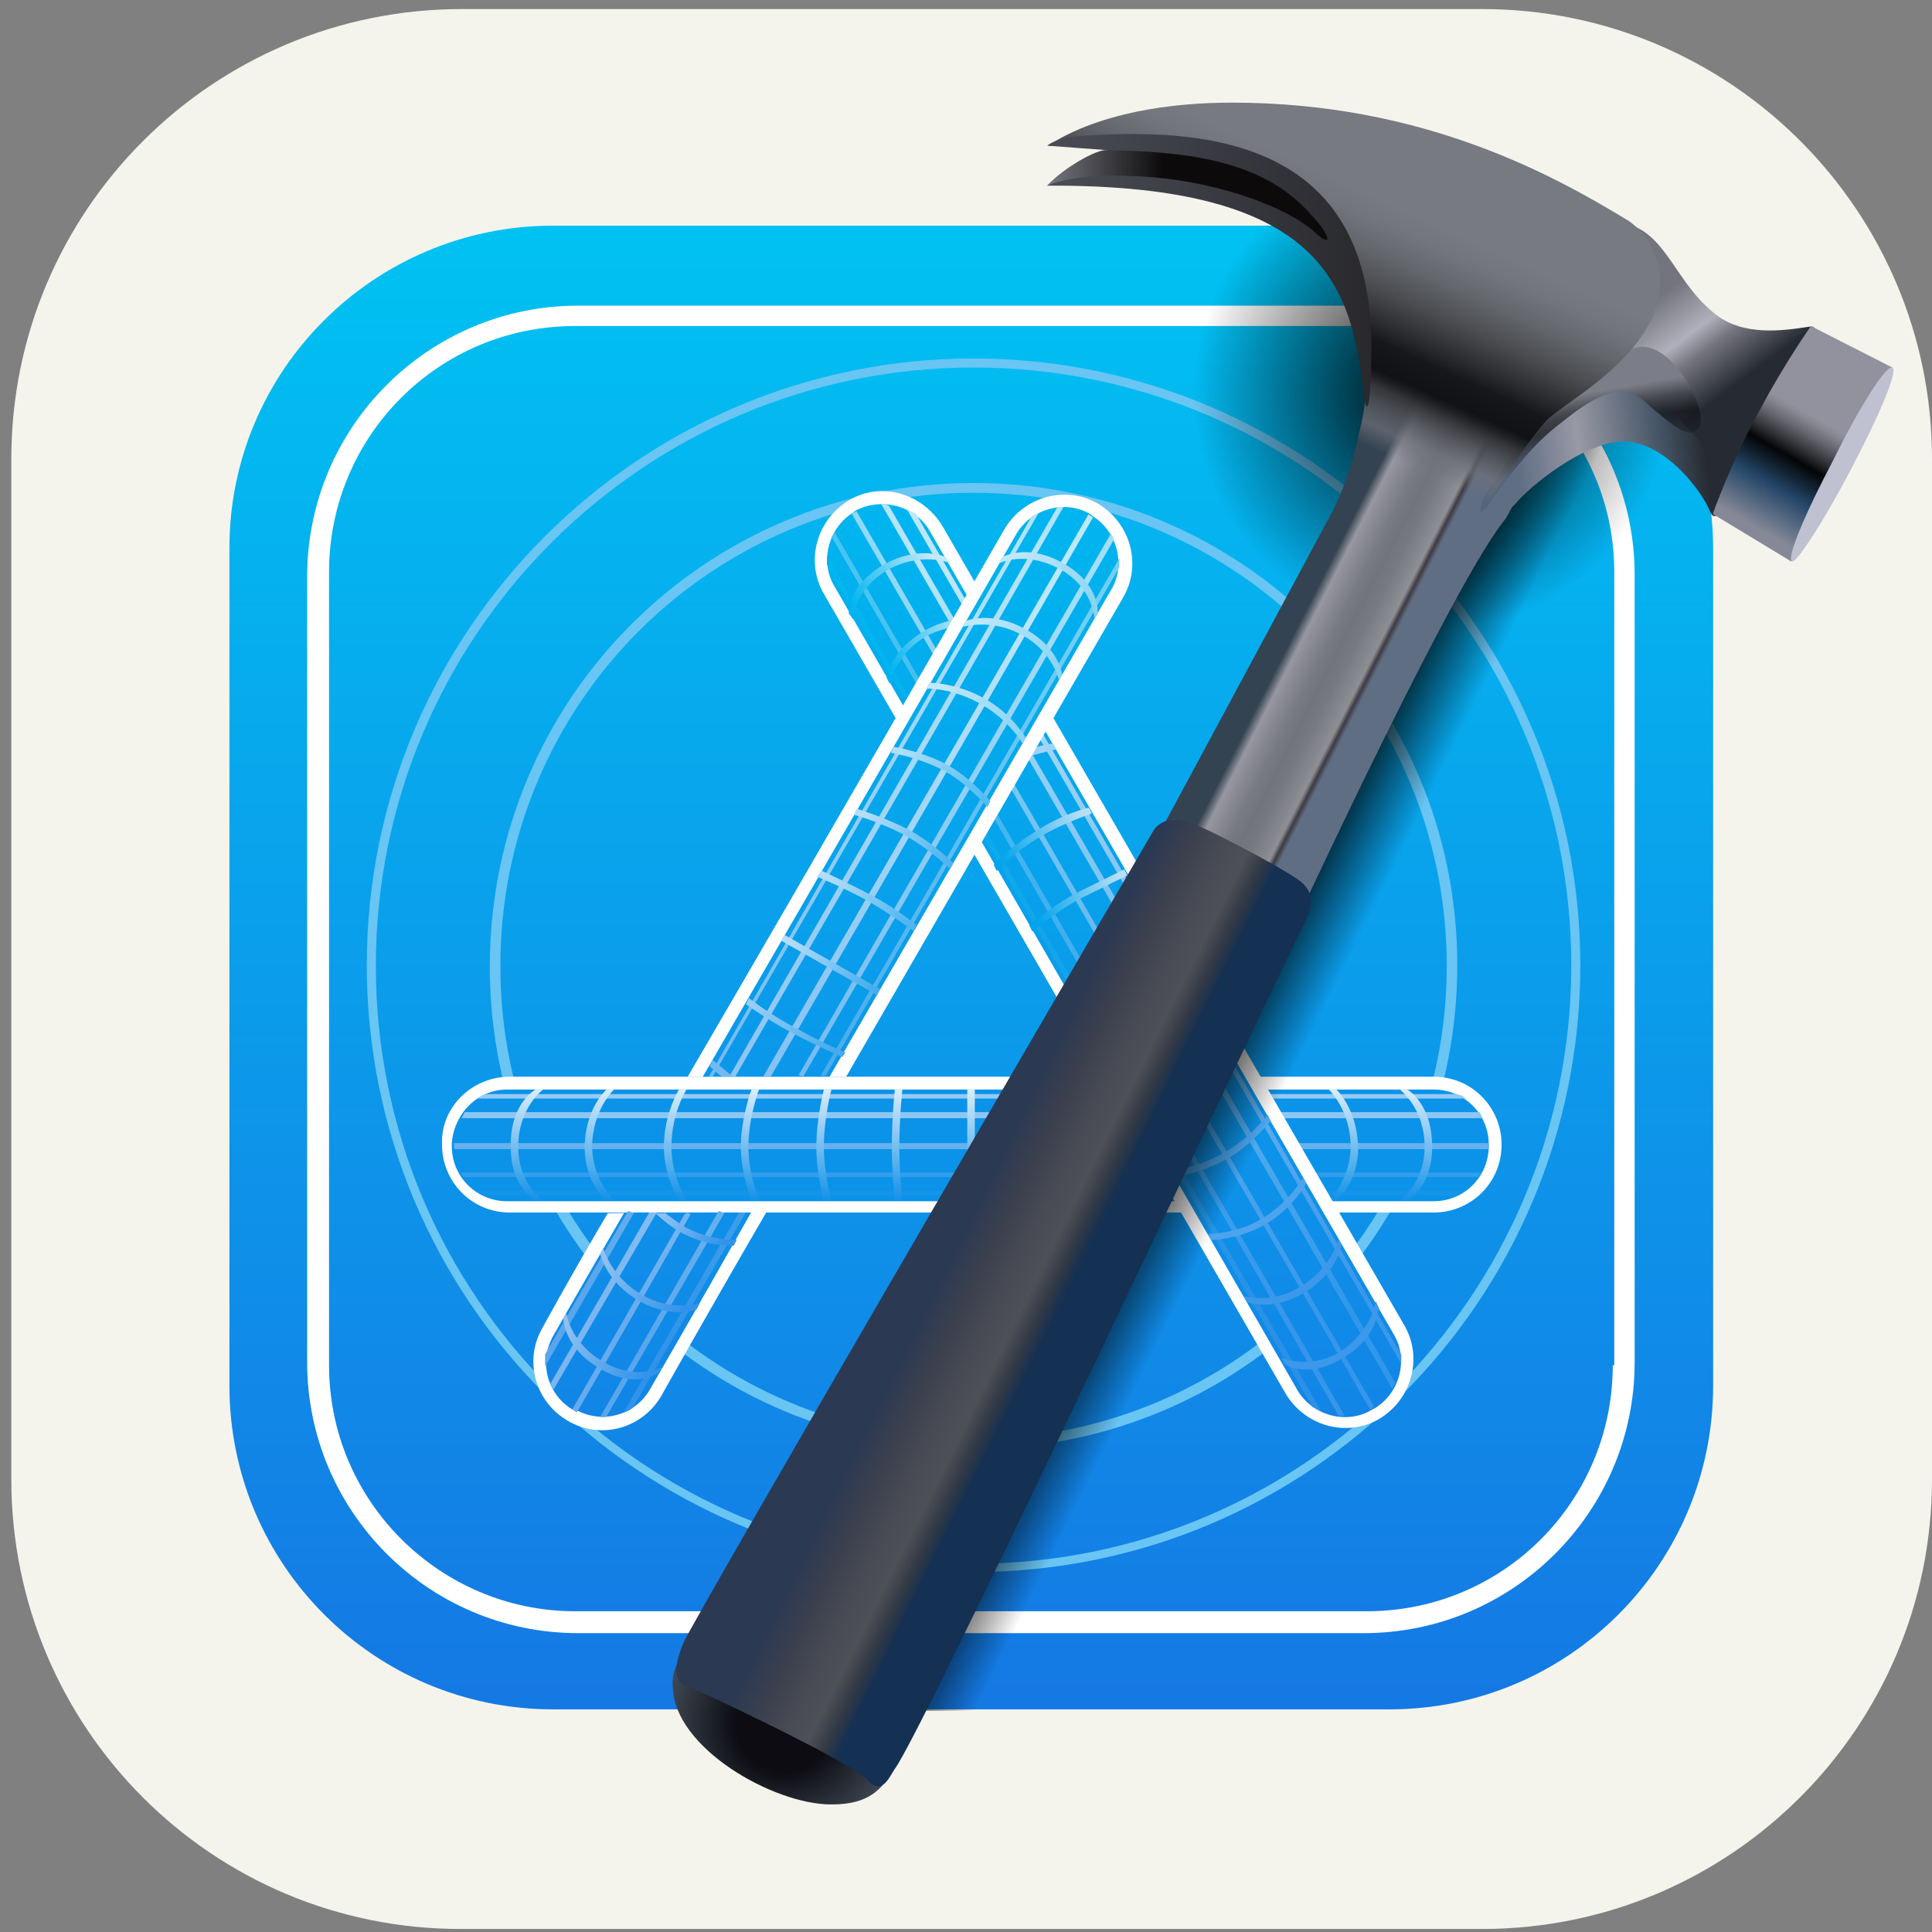 <?xml version="1.0" encoding="utf-8"?>
<!-- Generator: Adobe Illustrator 27.3.1, SVG Export Plug-In . SVG Version: 6.00 Build 0)  -->
<svg width="256" height="256" version="1.0" id="Layer_1" xmlns="http://www.w3.org/2000/svg" xmlns:xlink="http://www.w3.org/1999/xlink" x="0px" y="0px"
	 viewBox="0 0 256 256" enable-background="new 0 0 256 256" xml:space="preserve">
<rect x="0" y="0" width="256" height="256" fill="#808080" stroke="none"/>
<path display="none" fill="#242938" d="M60,0h136c33.1,0,60,26.9,60,60v136c0,33.1-26.9,60-60,60H60c-33.1,0-60-26.9-60-60V60
	C0,26.9,26.9,0,60,0z"/>
<path fill="#F4F4ED" d="M61.2,1.2h135.2c32.9,0,59.6,26.7,59.6,59.6V196c0,32.9-26.7,59.6-59.6,59.6H61.2
	C28.2,255.7,1.5,229,1.5,196V60.8C1.5,27.9,28.2,1.2,61.2,1.2z"/>
<g>
	
		<linearGradient id="SVGID_1_" gradientUnits="userSpaceOnUse" x1="-14.371" y1="407.429" x2="-14.371" y2="408.29" gradientTransform="matrix(228.294 0 0 -228.294 3409.411 93240.156)">
		<stop  offset="0" style="stop-color:#1578E4"/>
		<stop  offset="1" style="stop-color:#00C3F2"/>
	</linearGradient>
	<path fill="url(#SVGID_1_)" d="M73.3,29.9h110.8c23.7,0,42.9,19.2,42.9,42.9v110.8c0,23.7-19.2,42.9-42.9,42.9H73.3
		c-23.7,0-42.9-19.2-42.9-42.9V72.8C30.3,49.1,49.6,29.9,73.3,29.9z"/>
	<path fill="#FFFFFF" d="M180.7,40.5H76.6c-19.8,0-35.9,16.1-35.9,35.9v104.1c0,19.8,16.1,35.9,35.9,35.9h104.1
		c19.8,0,35.9-16.1,35.9-35.9V76.2C216.6,56.4,200.6,40.5,180.7,40.5z M213.7,180.9c0,18-14.5,32.6-32.6,32.6H76.2
		c-17.8,0-32.6-14.5-32.6-32.6V75.8c0-18,14.5-32.6,32.6-32.6h105.1c17.8,0,32.6,14.5,32.6,32.6v105.1H213.7z"/>
	<path fill="#69C5F3" d="M129,47.5c-44.3,0-80.4,36.1-80.4,80.4s36.1,80.4,80.4,80.4c44.5,0,80.4-36.1,80.4-80.4
		S173.3,47.5,129,47.5L129,47.5z M129,207.2c-43.7,0-79.2-35.5-79.2-79.2S85.3,48.7,129,48.7s79.2,35.5,79.2,79.2
		S172.7,207.2,129,207.2z"/>
	<path fill="#68C5F4" d="M129,64c-35.5,0-64.1,28.6-64.1,64.1s28.6,63.9,64.1,63.9s64.1-28.6,64.1-64.1S164.3,64,129,64L129,64z
		 M129,190.7c-34.7,0-62.7-28-62.7-62.7s28-62.7,62.7-62.7s62.7,28,62.7,62.7S163.5,190.7,129,190.7z"/>
	<g transform="translate(32.768, 149.768)">
		<path fill="#FFFFFF" d="M34.8-7.1h122.4c5.1,0,9,4.1,9,9c0,5.1-4.1,9-9,9H34.8c-5.1,0-9-4.1-9-9C25.6-3,29.7-7.1,34.8-7.1z"/>
		<path fill="#0A93E9" d="M34.4-5.4h122.8c3.9,0,7.3,3.1,7.3,7.3v0.2c0,3.9-3.1,7.3-7.3,7.3H34.4c-3.9,0-7.3-3.1-7.3-7.3V1.7
			C27.4-2.2,30.5-5.4,34.4-5.4z"/>
		<polygon fill="#1694EA" points="31.5,8.6 160.3,8.6 161.3,8 30.5,8 		"/>
		<polygon fill="#319DEC" points="28.6,6.2 163.1,6.2 163.5,5.6 28.2,5.6 		"/>
		<polygon fill="#65B1EE" points="27.4,2.5 164.5,2.5 164.5,1.7 27.4,1.7 		"/>
		<polygon fill="#8EC6F3" points="28.8,-2.4 163.3,-2.4 163.5,-2 163.7,-1.6 28.4,-1.6 28.6,-2 		"/>
		<polygon fill="#95CAF3" points="31.7,-4.8 160.3,-4.8 160.9,-4.6 161.5,-4.2 30.5,-4.2 31.1,-4.6 		"/>
		
			<linearGradient id="SVGID_00000134941313984740517270000015859839808792112002_" gradientUnits="userSpaceOnUse" x1="-43.261" y1="249.962" x2="-43.261" y2="250.822" gradientTransform="matrix(5.007 0 0 -17.071 371.469 4276.355)">
			<stop  offset="0" style="stop-color:#1492E7"/>
			<stop  offset="1" style="stop-color:#DBEDFB"/>
		</linearGradient>
		<path fill="url(#SVGID_00000134941313984740517270000015859839808792112002_)" d="M153.7-5.4h-1c0,0,3.3,2.4,3.3,7.6
			c0,4.9-3.3,7.1-3.3,7.1h1c0,0,3.3-1.6,3.3-7.1C157-3.6,153.7-5.4,153.7-5.4z"/>
		
			<linearGradient id="SVGID_00000017511064204499346340000013103092691995173783_" gradientUnits="userSpaceOnUse" x1="-42.521" y1="249.962" x2="-42.521" y2="250.822" gradientTransform="matrix(4.552 0 0 -17.071 338.798 4276.355)">
			<stop  offset="0" style="stop-color:#1492E7"/>
			<stop  offset="1" style="stop-color:#DBEDFB"/>
		</linearGradient>
		<path fill="url(#SVGID_00000017511064204499346340000013103092691995173783_)" d="M144.3-5.4h-1c0,0,2.9,2.7,2.9,7.6
			c0,4.3-2.9,7.1-2.9,7.1h1c0,0,2.9-2.2,2.9-7.1C147-3,144.3-5.4,144.3-5.4z"/>
		
			<linearGradient id="SVGID_00000181797160432071054890000014088261679587792315_" gradientUnits="userSpaceOnUse" x1="-21.313" y1="249.962" x2="-21.313" y2="250.822" gradientTransform="matrix(1.138 0 0 -17.071 120.173 4276.355)">
			<stop  offset="0" style="stop-color:#1492E7"/>
			<stop  offset="1" style="stop-color:#DBEDFB"/>
		</linearGradient>
		<polygon fill="url(#SVGID_00000181797160432071054890000014088261679587792315_)" points="95.4,-5.4 96.4,-5.4 96.4,9.4 95.4,9.4 
					"/>
		
			<linearGradient id="SVGID_00000170248692794863666190000013938369148976271244_" gradientUnits="userSpaceOnUse" x1="-27.74" y1="249.962" x2="-27.74" y2="250.822" gradientTransform="matrix(1.593 0 0 -17.071 130.31 4276.355)">
			<stop  offset="0" style="stop-color:#1492E7"/>
			<stop  offset="1" style="stop-color:#DBEDFB"/>
		</linearGradient>
		<path fill="url(#SVGID_00000170248692794863666190000013938369148976271244_)" d="M85.8-5.4h1c0,0-0.4,3.7-0.4,7.6
			c0,3.5,0.4,7.1,0.4,7.1h-1c0,0-0.4-3.5-0.4-7.1C85.4-1.6,85.8-5.4,85.8-5.4z"/>
		
			<linearGradient id="SVGID_00000014616690460058833480000001603413028580053915_" gradientUnits="userSpaceOnUse" x1="-32.913" y1="249.962" x2="-32.913" y2="250.822" gradientTransform="matrix(2.276 0 0 -17.071 151.319 4276.355)">
			<stop  offset="0" style="stop-color:#1492E7"/>
			<stop  offset="1" style="stop-color:#DBEDFB"/>
		</linearGradient>
		<path fill="url(#SVGID_00000014616690460058833480000001603413028580053915_)" d="M76.4-5.4h1c0,0-1,3.7-1,7.6c0,3.5,1,7.1,1,7.1
			h-1c0,0-1-3.5-1-7.1C75.4-1.6,76.4-5.4,76.4-5.4z"/>
		
			<linearGradient id="SVGID_00000033371275875664641880000013389077623836163972_" gradientUnits="userSpaceOnUse" x1="-34.728" y1="249.962" x2="-34.728" y2="250.822" gradientTransform="matrix(2.731 0 0 -17.071 161.456 4276.355)">
			<stop  offset="0" style="stop-color:#1492E7"/>
			<stop  offset="1" style="stop-color:#DBEDFB"/>
		</linearGradient>
		<path fill="url(#SVGID_00000033371275875664641880000013389077623836163972_)" d="M66.8-5.4h1c0,0-1.4,3.7-1.4,7.6
			c0,3.5,1.4,7.1,1.4,7.1h-1c0,0-1.4-3.5-1.4-7.1C65.4-1.6,66.8-5.4,66.8-5.4z"/>
		
			<linearGradient id="SVGID_00000123441832739122040290000015719984567433358473_" gradientUnits="userSpaceOnUse" x1="-36.77" y1="249.962" x2="-36.77" y2="250.822" gradientTransform="matrix(3.414 0 0 -17.071 182.238 4276.355)">
			<stop  offset="0" style="stop-color:#1492E7"/>
			<stop  offset="1" style="stop-color:#DBEDFB"/>
		</linearGradient>
		<path fill="url(#SVGID_00000123441832739122040290000015719984567433358473_)" d="M57.2-5.4h1c0,0-2,3.1-2,7.6c0,3.9,2,7.1,2,7.1
			h-1c0,0-2-3.1-2-7.1C55.2-2.2,57.2-5.4,57.2-5.4z"/>
		
			<linearGradient id="SVGID_00000151516487639145260520000014709749232527986873_" gradientUnits="userSpaceOnUse" x1="-39.038" y1="249.962" x2="-39.038" y2="250.822" gradientTransform="matrix(4.552 0 0 -17.071 224.31 4276.355)">
			<stop  offset="0" style="stop-color:#1492E7"/>
			<stop  offset="1" style="stop-color:#DBEDFB"/>
		</linearGradient>
		<path fill="url(#SVGID_00000151516487639145260520000014709749232527986873_)" d="M47.6-5.4h1c0,0-2.9,2.7-2.9,7.6
			c0,4.3,2.9,7.1,2.9,7.1h-1c0,0-2.9-2.2-2.9-7.1C44.8-3,47.6-5.4,47.6-5.4z"/>
		
			<linearGradient id="SVGID_00000073688625303741634070000010423935329346513073_" gradientUnits="userSpaceOnUse" x1="-39.478" y1="249.962" x2="-39.478" y2="250.822" gradientTransform="matrix(5.007 0 0 -17.071 234.675 4276.355)">
			<stop  offset="0" style="stop-color:#1492E7"/>
			<stop  offset="1" style="stop-color:#DBEDFB"/>
		</linearGradient>
		<path fill="url(#SVGID_00000073688625303741634070000010423935329346513073_)" d="M38.2-5.4h1c0,0-3.3,2.4-3.3,7.6
			c0,4.9,3.3,7.1,3.3,7.1h-1c0,0-3.3-1.6-3.3-7.1C34.8-3.6,38.2-5.4,38.2-5.4z"/>
	</g>
	<g transform="translate(90.075, 59.802)">
		<path fill="#FFFFFF" d="M34.8,9.9L96,115.8c2.5,4.3,1,9.8-3.3,12.4c-4.3,2.5-9.8,1-12.4-3.3L19.1,18.9c-2.5-4.3-1-9.8,3.3-12.4
			S32.2,5.6,34.8,9.9z"/>
		
			<linearGradient id="SVGID_00000034087348043334324690000006342150564777342105_" gradientUnits="userSpaceOnUse" x1="-104.274" y1="347.224" x2="-104.274" y2="348.086" gradientTransform="matrix(88.246 0 0 -140.361 9259.324 48864.652)">
			<stop  offset="0" style="stop-color:#1285E7"/>
			<stop  offset="1" style="stop-color:#00B5EF"/>
		</linearGradient>
		<path fill="url(#SVGID_00000034087348043334324690000006342150564777342105_)" d="M33.2,10.7L94.6,117c2,3.3,0.8,7.8-2.5,9.8
			l-0.4,0.2c-3.3,2-7.8,0.8-9.8-2.5L20.5,17.9c-2-3.3-0.8-7.8,2.5-9.8l0.2-0.2C26.7,6,31.3,7.2,33.2,10.7z"/>
		
			<linearGradient id="SVGID_00000067208060010253633520000011671622257152017802_" gradientUnits="userSpaceOnUse" x1="-104.072" y1="347.157" x2="-104.36" y2="348.019" gradientTransform="matrix(76.022 0 0 -131.559 7974.876 45799.047)">
			<stop  offset="0" style="stop-color:#2B90E7"/>
			<stop  offset="1" style="stop-color:#00B6EF"/>
		</linearGradient>
		<polygon fill="url(#SVGID_00000067208060010253633520000011671622257152017802_)" points="19.5,15 83.8,126.6 84.2,126.8 
			84.6,127 85,127.2 19.5,13.8 		"/>
		
			<linearGradient id="SVGID_00000182502094944957902640000008105927941564479125_" gradientUnits="userSpaceOnUse" x1="-104.088" y1="347.19" x2="-104.377" y2="348.052" gradientTransform="matrix(78.981 0 0 -135.884 8286.468 47305.547)">
			<stop  offset="0" style="stop-color:#3795EA"/>
			<stop  offset="1" style="stop-color:#49C4F2"/>
		</linearGradient>
		<polygon fill="url(#SVGID_00000182502094944957902640000008105927941564479125_)" points="20.1,11.3 87.3,127.8 88.1,127.8 
			20.5,10.7 20.3,11.1 		"/>
		
			<linearGradient id="SVGID_00000133509596686431654890000006453543092838620323_" gradientUnits="userSpaceOnUse" x1="-104.1" y1="347.209" x2="-104.389" y2="348.068" gradientTransform="matrix(80.347 0 0 -138.16 8433.151 48097.18)">
			<stop  offset="0" style="stop-color:#3696EA"/>
			<stop  offset="1" style="stop-color:#90D9F6"/>
		</linearGradient>
		<polygon fill="url(#SVGID_00000133509596686431654890000006453543092838620323_)" points="22.8,8.3 91.5,127 92,126.6 23.4,7.9 		
			"/>
		
			<linearGradient id="SVGID_00000173129572199413742420000001712205291005230744_" gradientUnits="userSpaceOnUse" x1="-104.101" y1="347.19" x2="-104.389" y2="348.052" gradientTransform="matrix(78.981 0 0 -136.112 8294.207 47380.703)">
			<stop  offset="0" style="stop-color:#3097EA"/>
			<stop  offset="1" style="stop-color:#B5E5F9"/>
		</linearGradient>
		<polygon fill="url(#SVGID_00000173129572199413742420000001712205291005230744_)" points="27.7,7.2 94.8,123.4 94.6,123.8 
			94.4,124.2 26.7,7 27.1,7 		"/>
		
			<linearGradient id="SVGID_00000084516506664358610110000008392580871226398600_" gradientUnits="userSpaceOnUse" x1="-104.092" y1="347.149" x2="-104.38" y2="348.011" gradientTransform="matrix(76.022 0 0 -131.332 7987.167 45712.508)">
			<stop  offset="0" style="stop-color:#3A98EA"/>
			<stop  offset="1" style="stop-color:#BCE7FA"/>
		</linearGradient>
		<polygon fill="url(#SVGID_00000084516506664358610110000008392580871226398600_)" points="31.3,8.3 95.6,119.7 95.6,120.9 
			30.1,7.7 30.5,7.9 30.9,8.1 		"/>
		<path fill="#3C98EA" d="M92.6,113.4l-0.4-0.8c0,0-0.4,3.9-4.7,6.7c-4.1,2.5-7.8,0.8-7.8,0.8l0.4,0.8c0,0,3.1,2.2,7.8-0.8
			C92.6,117.4,92.6,113.4,92.6,113.4z M87.7,105.2l-0.4-0.8c0,0-1,3.9-5.1,6.3c-3.7,2.4-7.5,1.2-7.5,1.2l0.4,0.8
			c0,0,3.3,1.4,7.6-1.2C87.1,108.9,87.7,105.2,87.7,105.2L87.7,105.2z"/>
		<path fill="#4CA4ED" d="M83,97l-0.4-0.8c0,0-1.8,3.3-5.5,5.5c-3.3,2-7.1,2-7.1,2l0.4,0.8c0,0,3.5,0,7.1-2C81.3,100.3,83,97,83,97z
			"/>
		<path fill="#4DA7EE" d="M78.3,88.7l-0.4-0.8c0,0-2.5,3.3-5.9,5.1c-3.1,1.8-6.9,2.4-6.9,2.4l0.4,0.8c0,0,3.7-0.6,6.9-2.4
			C75.6,92.1,78.3,88.7,78.3,88.7z"/>
		
			<linearGradient id="SVGID_00000127730402486060740130000008124879503454816663_" gradientUnits="userSpaceOnUse" x1="-103.18" y1="333.1" x2="-102.334" y2="333.411" gradientTransform="matrix(15.022 0 0 -9.56 1596.529 3245.314)">
			<stop  offset="0" style="stop-color:#00A4EC"/>
			<stop  offset="1" style="stop-color:#B9DFF6"/>
		</linearGradient>
		<path fill="url(#SVGID_00000127730402486060740130000008124879503454816663_)" d="M58.9,55.4l0.4,0.8c0,0-3.3,1.6-6.7,3.3
			c-3.1,1.8-5.9,4.1-5.9,4.1l-0.4-0.8c0,0,2.9-2.4,5.9-4.1C55.6,57,58.9,55.4,58.9,55.4z"/>
		
			<linearGradient id="SVGID_00000079461100251578937480000003723477158655661457_" gradientUnits="userSpaceOnUse" x1="-103.135" y1="333.32" x2="-102.29" y2="333.638" gradientTransform="matrix(15.022 0 0 -9.787 1591.066 3315.237)">
			<stop  offset="0" style="stop-color:#00A4EC"/>
			<stop  offset="1" style="stop-color:#B9DFF6"/>
		</linearGradient>
		<path fill="url(#SVGID_00000079461100251578937480000003723477158655661457_)" d="M54.2,47.2l0.4,0.8c0,0-3.7,1.2-6.9,3.1
			c-3.1,1.8-5.7,4.5-5.7,4.5l-0.4-0.8c0,0,2.5-2.7,5.7-4.5C50.5,48.1,54.2,47.2,54.2,47.2z"/>
		<path fill="#9DD4F7" d="M45.4,40.7c2.5-0.8,4.5-1.2,4.5-1.2l-0.4-0.8c0,0-1.8,0.2-3.7,1C44.6,40.1,44.4,41.1,45.4,40.7L45.4,40.7z
			"/>
		
			<linearGradient id="SVGID_00000088115851207867154390000010646594694790412427_" gradientUnits="userSpaceOnUse" x1="-103.015" y1="333.039" x2="-102.175" y2="333.357" gradientTransform="matrix(15.022 0 0 -9.851 1574.451 3308.372)">
			<stop  offset="0" style="stop-color:#00B4EF"/>
			<stop  offset="1" style="stop-color:#C3E9FA"/>
		</linearGradient>
		<path fill="url(#SVGID_00000088115851207867154390000010646594694790412427_)" d="M39.9,22.5l0.4,0.8c0,0-3.7-1-8,1.4
			c-3.7,2.4-4.5,6.1-4.5,6.1l-0.4-0.8c0,0,0.4-3.3,4.5-5.9C36.2,21.3,39.9,22.5,39.9,22.5L39.9,22.5z"/>
		
			<linearGradient id="SVGID_00000055691191125018252780000016654242417935417488_" gradientUnits="userSpaceOnUse" x1="-103.027" y1="333.396" x2="-102.207" y2="333.707" gradientTransform="matrix(15.487 0 0 -10.169 1617.56 3409.506)">
			<stop  offset="0" style="stop-color:#00B4EF"/>
			<stop  offset="1" style="stop-color:#C3E9FA"/>
		</linearGradient>
		<path fill="url(#SVGID_00000055691191125018252780000016654242417935417488_)" d="M35.2,14l0.6,0.8c0,0-3.9-1.6-8.4,1
			C23,18.5,23,22.3,23,22.3l-0.6-0.8c0,0-0.4-3.3,4.3-6.3C31.6,12.3,35.2,14,35.2,14L35.2,14z"/>
	</g>
	<g transform="translate(46.828, 60.258)">
		<path fill="#FFFFFF" d="M65.3,82.4C82.3,53,102,18.9,102,18.9c2.5-4.3,1-9.8-3.3-12.4c-4.3-2.5-9.8-1-12.4,3.3
			c0,0-23.9,41.6-42,72.6H65.3L65.3,82.4z M54.7,100.4c-8.2,14.1-13.9,24.3-13.9,24.3c-2.5,4.3-8,5.9-12.4,3.3
			c-4.3-2.5-5.9-8-3.3-12.4c0,0,3.3-6.1,8.6-15.1C40.4,100.4,52.5,100.4,54.7,100.4L54.7,100.4z"/>
		
			<linearGradient id="SVGID_00000163765921525909811050000001760063640291759490_" gradientUnits="userSpaceOnUse" x1="-60.959" y1="346.764" x2="-60.959" y2="347.628" gradientTransform="matrix(88.018 0 0 -139.914 5428.954 48644.781)">
			<stop  offset="0" style="stop-color:#1285E7"/>
			<stop  offset="1" style="stop-color:#00B5EF"/>
		</linearGradient>
		<path fill="url(#SVGID_00000163765921525909811050000001760063640291759490_)" d="M63.1,82.4c17.3-29.8,37.3-64.5,37.3-64.5
			c2-3.3,0.8-7.8-2.5-9.8l-0.2-0.2c-3.3-2-7.8-0.8-9.8,2.5c0,0-23.5,40.8-41.6,72H63.1L63.1,82.4z M52.7,100.4
			C44.9,114.2,39.2,124,39.2,124c-2,3.3-6.3,4.5-9.8,2.5H29c-3.3-2-4.5-6.3-2.5-9.8c0,0,3.7-6.5,9.4-16.3H52.7z"/>
		
			<linearGradient id="SVGID_00000136405670420180693910000011973530754712746144_" gradientUnits="userSpaceOnUse" x1="-61.057" y1="346.699" x2="-60.767" y2="347.563" gradientTransform="matrix(76.25 0 0 -131.332 4713.348 45659.785)">
			<stop  offset="0" style="stop-color:#3194E9"/>
			<stop  offset="1" style="stop-color:#71CFF4"/>
		</linearGradient>
		<path fill="url(#SVGID_00000136405670420180693910000011973530754712746144_)" d="M62.5,82.4l39-67.5v-1.2
			c0,0-21.6,37.5-39.6,68.6H62.5L62.5,82.4z M52,100.4L37,126.3l-0.6,0.4l-0.6,0.2c0,0,6.7-11.6,15.3-26.5H52z"/>
		
			<linearGradient id="SVGID_00000042722105724754755630000014662420092095852970_" gradientUnits="userSpaceOnUse" x1="-61.068" y1="346.734" x2="-60.779" y2="347.597" gradientTransform="matrix(78.981 0 0 -135.884 4878.581 47243.465)">
			<stop  offset="0" style="stop-color:#5AA6EC"/>
			<stop  offset="1" style="stop-color:#A2DEF8"/>
		</linearGradient>
		<path fill="url(#SVGID_00000042722105724754755630000014662420092095852970_)" d="M59.6,82.4l41.2-71.2l-0.2-0.4l-0.2-0.4
			c0,0-22.6,39-41.4,71.8L59.6,82.4L59.6,82.4z M49.2,100.4l-15.7,27.1h-0.8c0,0,6.7-11.6,15.7-27.3
			C48.8,100.4,49.2,100.4,49.2,100.4L49.2,100.4z"/>
		
			<linearGradient id="SVGID_00000120558688887303340930000000947365357048875153_" gradientUnits="userSpaceOnUse" x1="-61.067" y1="346.754" x2="-60.779" y2="347.614" gradientTransform="matrix(80.119 0 0 -138.16 4944.62 48034.289)">
			<stop  offset="0" style="stop-color:#66ABEE"/>
			<stop  offset="1" style="stop-color:#BEE8FA"/>
		</linearGradient>
		<path fill="url(#SVGID_00000120558688887303340930000000947365357048875153_)" d="M55.3,82.4C74.7,48.9,98,8.3,98,8.3l-0.6-0.4
			L54.3,82.4H55.3L55.3,82.4z M44.7,100.6c-8.6,15.1-15.1,26.3-15.1,26.3l-0.6-0.4c0,0,6.3-11,14.9-25.9
			C44.3,100.4,44.1,100.4,44.7,100.6z"/>
		
			<linearGradient id="SVGID_00000021106220545567544380000014134190740384877701_" gradientUnits="userSpaceOnUse" x1="-61.056" y1="346.733" x2="-60.766" y2="347.596" gradientTransform="matrix(78.981 0 0 -135.884 4870.841 47239.367)">
			<stop  offset="0" style="stop-color:#7BB6F0"/>
			<stop  offset="1" style="stop-color:#B1E3F9"/>
		</linearGradient>
		<path fill="url(#SVGID_00000021106220545567544380000014134190740384877701_)" d="M50.6,82.4C70,48.9,94.1,6.9,94.1,6.9h-0.8
			c0,0-24.1,41.8-43.5,75.5H50.6z M39.2,100.4c-7.8,13.5-13.1,22.7-13.1,22.7l0.2,0.4l0.2,0.4c0,0,5.7-9.8,13.7-23.5H39.2z"/>
		
			<linearGradient id="SVGID_00000072962577875278696870000016634372537158473350_" gradientUnits="userSpaceOnUse" x1="-61.034" y1="346.695" x2="-60.746" y2="347.557" gradientTransform="matrix(75.794 0 0 -131.332 4673.139 45652.723)">
			<stop  offset="0" style="stop-color:#5AA6EC"/>
			<stop  offset="1" style="stop-color:#AFE3F9"/>
		</linearGradient>
		<path fill="url(#SVGID_00000072962577875278696870000016634372537158473350_)" d="M47.6,82.4L90.8,7.7l-0.4,0.2L90,8.1l-0.2,0.2
			c0,0-23.9,41.4-42.7,74.1H47.6z M37.2,100.4c-6.9,12-11.8,20.4-11.8,20.4v-1.6c0,0,4.3-7.5,11-19
			C36.9,100.4,36.9,100.4,37.2,100.4z"/>
		
			<linearGradient id="SVGID_00000130637531409286966810000005864708526163785617_" gradientUnits="userSpaceOnUse" x1="-59.863" y1="333.181" x2="-59.031" y2="332.863" gradientTransform="matrix(15.259 0 0 -10.12 999.946 3386.981)">
			<stop  offset="0" style="stop-color:#C1E7FA"/>
			<stop  offset="1" style="stop-color:#89D4F5"/>
		</linearGradient>
		<path fill="url(#SVGID_00000130637531409286966810000005864708526163785617_)" d="M85.9,13.6l-0.4,0.8c0,0,3.5-1.8,8.2,0.8
			c4.3,2.4,4.5,6.5,4.5,6.5l0.4-0.8c0,0,0.4-3.7-4.5-6.5S85.9,13.6,85.9,13.6z"/>
		
			<linearGradient id="SVGID_00000118378962225690076250000014383487840430456461_" gradientUnits="userSpaceOnUse" x1="-59.826" y1="332.372" x2="-58.993" y2="332.072" gradientTransform="matrix(15.25 0 0 -9.533 993.948 3192.477)">
			<stop  offset="0" style="stop-color:#C1E7FA"/>
			<stop  offset="1" style="stop-color:#89D4F5"/>
		</linearGradient>
		<path fill="url(#SVGID_00000118378962225690076250000014383487840430456461_)" d="M81.2,22l-0.4,0.8c0,0,3.9-1.2,8,1.2
			c3.9,2.2,4.7,5.9,4.7,5.9l0.4-0.8c0,0-0.4-3.5-4.7-5.9C84.7,20.6,81.2,22,81.2,22z"/>
		
			<linearGradient id="SVGID_00000062890771887167585470000010756117944857866413_" gradientUnits="userSpaceOnUse" x1="-59.789" y1="332.146" x2="-58.957" y2="331.852" gradientTransform="matrix(15.25 0 0 -9.332 988.257 3132.452)">
			<stop  offset="0" style="stop-color:#C1E7FA"/>
			<stop  offset="1" style="stop-color:#89D4F5"/>
		</linearGradient>
		<path fill="url(#SVGID_00000062890771887167585470000010756117944857866413_)" d="M76.3,30.2L75.9,31c0,0,3.5-0.2,7.5,2.2
			c3.5,2,5.3,5.1,5.3,5.1l0.4-0.8c0,0-1.8-3.1-5.3-5.1C80,30.2,76.3,30.2,76.3,30.2L76.3,30.2z"/>
		
			<linearGradient id="SVGID_00000173857378916309699590000009691069812094771586_" gradientUnits="userSpaceOnUse" x1="-59.755" y1="332.286" x2="-58.922" y2="331.991" gradientTransform="matrix(15.25 0 0 -9.332 982.795 3142.238)">
			<stop  offset="0" style="stop-color:#B0DFF8"/>
			<stop  offset="1" style="stop-color:#52BDF2"/>
		</linearGradient>
		<path fill="url(#SVGID_00000173857378916309699590000009691069812094771586_)" d="M71.6,38.7l-0.4,0.8c0,0,3.9,0.6,7.3,2.5
			c3.1,1.8,5.5,4.7,5.5,4.7l0.4-0.8c0,0-2.4-2.9-5.5-4.7C75.5,39.3,71.6,38.7,71.6,38.7z"/>
		
			<linearGradient id="SVGID_00000145027553489981099430000016320385295551052161_" gradientUnits="userSpaceOnUse" x1="-59.701" y1="332.425" x2="-58.868" y2="332.131" gradientTransform="matrix(15.25 0 0 -9.332 977.104 3151.8)">
			<stop  offset="0" style="stop-color:#B4DEF8"/>
			<stop  offset="1" style="stop-color:#4EB5F0"/>
		</linearGradient>
		<path fill="url(#SVGID_00000145027553489981099430000016320385295551052161_)" d="M66.7,46.9l-0.4,0.8c0,0,3.7,1,7.1,2.9
			c3.1,1.8,5.7,4.3,5.7,4.3l0.4-0.8c0,0-2.5-2.5-5.7-4.3C70.6,48.1,66.7,46.9,66.7,46.9z"/>
		
			<linearGradient id="SVGID_00000012454793500072444000000014041341929417119368_" gradientUnits="userSpaceOnUse" x1="-59.647" y1="332.568" x2="-58.814" y2="332.274" gradientTransform="matrix(15.25 0 0 -9.332 971.414 3161.359)">
			<stop  offset="0" style="stop-color:#B4DEF8"/>
			<stop  offset="1" style="stop-color:#4EB5F0"/>
		</linearGradient>
		<path fill="url(#SVGID_00000012454793500072444000000014041341929417119368_)" d="M62,55.1l-0.6,0.8c0,0,3.5,1.4,6.9,3.3
			c3.1,1.8,5.9,3.9,5.9,3.9l0.4-0.8c0,0-2.7-2.2-5.9-3.9C65.5,56.7,62,55.1,62,55.1L62,55.1z"/>
		
			<linearGradient id="SVGID_00000003099321796396723870000015358356914550440626_" gradientUnits="userSpaceOnUse" x1="-59.608" y1="332.715" x2="-58.776" y2="332.421" gradientTransform="matrix(15.25 0 0 -9.332 965.951 3171.146)">
			<stop  offset="0" style="stop-color:#B5DDF8"/>
			<stop  offset="1" style="stop-color:#46AEEE"/>
		</linearGradient>
		<polygon fill="url(#SVGID_00000003099321796396723870000015358356914550440626_)" points="56.7,64.4 57.1,63.6 69.8,70.8 
			69.4,71.6 		"/>
		
			<linearGradient id="SVGID_00000153662828645794769140000004631382559285607087_" gradientUnits="userSpaceOnUse" x1="-59.569" y1="332.471" x2="-58.736" y2="332.183" gradientTransform="matrix(15.25 0 0 -9.104 960.489 3101.555)">
			<stop  offset="0" style="stop-color:#96CEF4"/>
			<stop  offset="1" style="stop-color:#46AAEE"/>
		</linearGradient>
		<path fill="url(#SVGID_00000153662828645794769140000004631382559285607087_)" d="M52,72.8l0.4-0.8c0,0,3.1,2.4,6.5,4.1
			c3.1,1.8,6.3,3.1,6.3,3.1l-0.4,0.6c0,0-3.3-1.4-6.5-3.1C54.9,74.9,52,72.8,52,72.8L52,72.8z"/>
		<path fill="#73B9F1" d="M48.8,82.4c-1-0.8-1.6-1.4-1.6-1.4l0.4-0.8c0,0,1.2,1,2.7,2.2H48.8L48.8,82.4z"/>
		
			<linearGradient id="SVGID_00000060031645592457866330000005438037297372895384_" gradientUnits="userSpaceOnUse" x1="-58.912" y1="320.287" x2="-58.135" y2="320.108" gradientTransform="matrix(12.519 0 0 -5.014 777.73 1707.963)">
			<stop  offset="0" style="stop-color:#8FC1F2"/>
			<stop  offset="1" style="stop-color:#3193EA"/>
		</linearGradient>
		<path fill="url(#SVGID_00000060031645592457866330000005438037297372895384_)" d="M41.2,100.4c0.8,0.6,1.6,1.2,2.5,1.8
			c3.5,2,7.1,1.8,7.1,1.8l-0.4,0.8c0,0-3.5,0.2-7.1-1.8c-1.4-0.8-2.5-1.8-3.3-2.5H41.2L41.2,100.4z"/>
		
			<linearGradient id="SVGID_00000107582464492692053240000016173174146928316068_" gradientUnits="userSpaceOnUse" x1="-59.402" y1="334.122" x2="-58.569" y2="333.813" gradientTransform="matrix(15.25 0 0 -9.794 938.183 3380.502)">
			<stop  offset="0" style="stop-color:#8FC1F2"/>
			<stop  offset="1" style="stop-color:#3193EA"/>
		</linearGradient>
		<path fill="url(#SVGID_00000107582464492692053240000016173174146928316068_)" d="M32.7,105.9l0.4-0.8c0,0,1,3.9,5.3,6.3
			c3.9,2.2,7.5,1,7.5,1l-0.4,0.8c0,0-3.1,1.4-7.5-1C33.5,109.7,32.7,105.9,32.7,105.9z"/>
		
			<linearGradient id="SVGID_00000143596094146595165780000014234413514793221022_" gradientUnits="userSpaceOnUse" x1="-59.355" y1="334.913" x2="-58.523" y2="334.589" gradientTransform="matrix(15.25 0 0 -10.267 932.493 3555.271)">
			<stop  offset="0" style="stop-color:#8FC1F2"/>
			<stop  offset="1" style="stop-color:#3193EA"/>
		</linearGradient>
		<path fill="url(#SVGID_00000143596094146595165780000014234413514793221022_)" d="M27.8,114.4l0.4-0.8c0,0,0.4,4.1,5.1,6.7
			c4.3,2.4,7.6,0.6,7.6,0.6l-0.6,0.8c0,0-2.9,2.2-7.6-0.6C27.8,118.3,27.8,114.4,27.8,114.4L27.8,114.4z"/>
	</g>
	<g transform="translate(68.254, 0)">
		
			<linearGradient id="SVGID_00000048488629517487751490000004496408585473455030_" gradientUnits="userSpaceOnUse" x1="-82.608" y1="407.844" x2="-82.542" y2="407.788" gradientTransform="matrix(126.097 0 0 -216.231 10511.271 88318.516)">
			<stop  offset="1.000000e-03" style="stop-color:#000000"/>
			<stop  offset="1" style="stop-color:#000000;stop-opacity:0"/>
		</linearGradient>
		<path fill="url(#SVGID_00000048488629517487751490000004496408585473455030_)" d="M69.9,226.8l83.9-176.3l-21.2-10L45.2,223.8
			c0,0,2.7,1.4,6.3,2.9H69.9z"/>
		
			<radialGradient id="SVGID_00000110467340061848006370000009409294134582915497_" cx="-81.083" cy="409.724" r="0.365" gradientTransform="matrix(-39.075 77.672 77.672 39.075 -34870.773 -9660.089)" gradientUnits="userSpaceOnUse">
			<stop  offset="0" style="stop-color:#000000"/>
			<stop  offset="1" style="stop-color:#000000;stop-opacity:0"/>
		</radialGradient>
		<path fill="url(#SVGID_00000110467340061848006370000009409294134582915497_)" d="M119.6,29.9l39.2,18.6v56.3
			C145.2,98.3,54.6,55.2,54.6,55.2s6.3-13.1,12.2-25.3H119.6z"/>
		
			<radialGradient id="SVGID_00000064340545216270519030000001970564120905317802_" cx="-79.202" cy="404.349" r="0.631" gradientTransform="matrix(21.998 10.785 10.785 -21.998 -2582.992 9977.263)" gradientUnits="userSpaceOnUse">
			<stop  offset="0.417" style="stop-color:#0C0C12"/>
			<stop  offset="1" style="stop-color:#3D4651"/>
		</radialGradient>
		<path fill="url(#SVGID_00000064340545216270519030000001970564120905317802_)" d="M22.3,218.9c-0.6,1.2-1.6,2.5-1.4,4.7
			c0.2,8,13.3,15.5,21,15.5c5.3,0,7.1-2.2,9-6.1C52.9,229.1,24.4,214.2,22.3,218.9L22.3,218.9z"/>
		
			<linearGradient id="SVGID_00000003066133521725625760000009189834835827836810_" gradientUnits="userSpaceOnUse" x1="-82.457" y1="406.64" x2="-82.281" y2="406.516" gradientTransform="matrix(56.858 0 0 -78.754 4793.98 32103.785)">
			<stop  offset="0" style="stop-color:#344351"/>
			<stop  offset="9.999999e-02" style="stop-color:#9697A0"/>
			<stop  offset="0.181" style="stop-color:#8B8C95"/>
			<stop  offset="0.351" style="stop-color:#787A83"/>
			<stop  offset="0.47" style="stop-color:#71747D"/>
			<stop  offset="0.591" style="stop-color:#777982"/>
			<stop  offset="0.749" style="stop-color:#87898F"/>
			<stop  offset="0.8" style="stop-color:#8E8F94"/>
			<stop  offset="0.849" style="stop-color:#3D3B42"/>
			<stop  offset="0.9" style="stop-color:#606E84"/>
		</linearGradient>
		<path fill="url(#SVGID_00000003066133521725625760000009189834835827836810_)" d="M112.7,52.1c0,0,20.2,4.9,21.8,6.3
			c1.6,1.4-2.5,9.2-3.3,10.4c-6.5,7.8-26.7,51.2-26.7,51.2l-18.6-10.6c0,0,16.7-31,22.6-42C112.1,59.9,112.7,52.1,112.7,52.1z"/>
		
			<linearGradient id="SVGID_00000153666177491759891070000002860296368341089433_" gradientUnits="userSpaceOnUse" x1="-82.149" y1="404.186" x2="-82.629" y2="404.915" gradientTransform="matrix(35.55 0 0 -40.036 3084.627 16242.369)">
			<stop  offset="0.27" style="stop-color:#262B33"/>
			<stop  offset="0.45" style="stop-color:#74747E"/>
			<stop  offset="0.54" style="stop-color:#B0B0BC"/>
			<stop  offset="0.73" style="stop-color:#74747E"/>
		</linearGradient>
		<path fill="url(#SVGID_00000153666177491759891070000002860296368341089433_)" d="M159.4,41.9c3.5,2.5,8.2,2,12,1.4
			c2.5-0.4-1.4,3.3-5.7,12c-4.3,8.6-4.1,9.2-4.7,8.6c-0.6-0.6-20-11.6-19.4-12.5c0.8-1,3.9-22.4,5.5-21.8
			C152.7,30.9,153.7,37.7,159.4,41.9L159.4,41.9z"/>
		
			<linearGradient id="SVGID_00000132046742418497501460000016936677441903358856_" gradientUnits="userSpaceOnUse" x1="-82.77" y1="400.893" x2="-81.911" y2="400.955" gradientTransform="matrix(37.163 0 0 -20.803 3204.242 8400.297)">
			<stop  offset="0.14" style="stop-color:#606E84"/>
			<stop  offset="0.4" style="stop-color:#9899A5"/>
			<stop  offset="0.73" style="stop-color:#475768"/>
			<stop  offset="0.92" style="stop-color:#262B33"/>
		</linearGradient>
		<path fill="url(#SVGID_00000132046742418497501460000016936677441903358856_)" d="M129.2,66c1.4-2.2,7.6-15.5,17.6-15.5
			c4.5,0,13.1,11.4,13.9,12.9c0.6,1.4-1.4,6.9-2.4,4.3c-1.2-2.9-6.1-9.2-11.4-9.2s-12.6,6.1-14.3,8.2
			C130.9,68.7,127.8,68.1,129.2,66L129.2,66z"/>
		
			<linearGradient id="SVGID_00000134246429879171184430000011407660304735303575_" gradientUnits="userSpaceOnUse" x1="-82.268" y1="402.108" x2="-82.359" y2="402.497" gradientTransform="matrix(33.892 0 0 -25.415 2930.869 10281.029)">
			<stop  offset="0" style="stop-color:#101215;stop-opacity:0.1"/>
			<stop  offset="0.46" style="stop-color:#101215;stop-opacity:0.7"/>
			<stop  offset="0.7" style="stop-color:#474951"/>
			<stop  offset="0.91" style="stop-color:#7B7D88"/>
		</linearGradient>
		<path fill="url(#SVGID_00000134246429879171184430000011407660304735303575_)" d="M128.8,65.2c1-1.6,5.5-8.4,7.6-10.6
			c2.2-2.2,7.6-7.8,12.4-8.6c4.7-0.8,9.6,8.8,8,10.8c-1.2,1.4-3.1-0.2-5.5-2.2c-2.4-1.8-3.9-5.3-11.4,0.4c-2.5,2-5.1,3.5-11,12
			C127.4,69.1,127.8,66.8,128.8,65.2L128.8,65.2z"/>
		
			<linearGradient id="SVGID_00000031925501007907024440000012218480694081378971_" gradientUnits="userSpaceOnUse" x1="-82.519" y1="407.627" x2="-82.388" y2="407.528" gradientTransform="matrix(97.488 0 0 -148.45 8101.835 60675.391)">
			<stop  offset="0.115" style="stop-color:#2C3952"/>
			<stop  offset="0.374" style="stop-color:#3D414E"/>
			<stop  offset="0.55" style="stop-color:#474A54"/>
			<stop  offset="0.754" style="stop-color:#4E5057"/>
			<stop  offset="0.892" style="stop-color:#323945"/>
			<stop  offset="1" style="stop-color:#143052"/>
		</linearGradient>
		<path fill="url(#SVGID_00000031925501007907024440000012218480694081378971_)" d="M104.5,122.5c0.8-1.6,1.8-3.9-0.4-5.7
			c-2.4-1.8-13.3-7.6-15.3-8c-2-0.4-3.5,0-4.3,1.4c-0.8,1.4-61,104.5-62.2,107.5c-1.2,2.9-1.4,5.1,0.4,5.7
			c1.8,0.6,22,10.2,23.9,12.4c2,2.2,2.9-0.2,3.7-1.4C54.1,229.5,103.5,124,104.5,122.5z"/>
		
			<linearGradient id="SVGID_00000117636044696527824500000017280782853063176105_" gradientUnits="userSpaceOnUse" x1="-82.733" y1="406.058" x2="-82.49" y2="406.454" gradientTransform="matrix(94.04 0 0 -69.663 7871.984 28341.336)">
			<stop  offset="0.118" style="stop-color:#6D7078;stop-opacity:0"/>
			<stop  offset="0.2" style="stop-color:#6D7078;stop-opacity:0.7"/>
			<stop  offset="0.34" style="stop-color:#35363A"/>
			<stop  offset="0.374" style="stop-color:#1D1F22"/>
			<stop  offset="0.4" style="stop-color:#101215"/>
			<stop  offset="0.5" style="stop-color:#16171A"/>
			<stop  offset="0.56" style="stop-color:#292A2E"/>
			<stop  offset="0.688" style="stop-color:#4B4D51"/>
			<stop  offset="0.807" style="stop-color:#63666B"/>
			<stop  offset="0.915" style="stop-color:#72757B"/>
			<stop  offset="1" style="stop-color:#777A80"/>
		</linearGradient>
		<path fill="url(#SVGID_00000117636044696527824500000017280782853063176105_)" d="M130.1,64.8c1-1.4,3.3-5.3,6.3-8.8
			c2-2.4,12.6-7.5,14.9-15.7c1.4-4.5-0.8-9-3.7-11c-10-6.1-27.3-15.7-52.6-15.7c-17.1,0-24.3,5.7-24.3,5.7h8.6l30,11.8l3.7,15.7
			c0,0,0.4,5.3-1.4,11.4c-1.2,4.9-1.6,7.8-3.3,12.7c1.4,0.6,4.5-1.6,8-0.6c3.1,0.8,5.1,5.1,7.3,2.5C127.4,67.9,128.6,67,130.1,64.8
			L130.1,64.8z"/>
		
			<linearGradient id="SVGID_00000156581660540373756110000011904008608457817768_" gradientUnits="userSpaceOnUse" x1="-82.696" y1="404.657" x2="-81.834" y2="404.657" gradientTransform="matrix(49.927 0 0 -41.911 4199.252 16995.545)">
			<stop  offset="0" style="stop-color:#4A4D56"/>
			<stop  offset="1" style="stop-color:#29292D"/>
		</linearGradient>
		<path fill="url(#SVGID_00000156581660540373756110000011904008608457817768_)" d="M112.5,52.6c-1.6-14.5-5.1-28.2-42-28
			c2.4-2.4,8-4.7,8-4.7l-8-0.6c0,0,1.2-1,3.5-1.2c21.6-1.8,40.8,2.7,39.4,30.8C113.3,53.4,112.9,55.4,112.5,52.6z"/>
		
			<linearGradient id="SVGID_00000124119759134105433740000011381582909728901290_" gradientUnits="userSpaceOnUse" x1="-82.609" y1="396.698" x2="-81.746" y2="396.698" gradientTransform="matrix(43.169 0 0 -13.782 3636.606 5493.292)">
			<stop  offset="0" style="stop-color:#767880"/>
			<stop  offset="0.41" style="stop-color:#0C0A0B"/>
		</linearGradient>
		<path fill="url(#SVGID_00000124119759134105433740000011381582909728901290_)" d="M70.5,24.6c2.5-1,6.1-1.6,12.7-1.2
			c8.2,0.4,18.6,3.5,22.9,7.5c2.2,2,2,0.4-0.4-2.2c-6.1-7.1-15.3-8.6-27.3-8.8C77.2,19.7,72.7,22.2,70.5,24.6L70.5,24.6z"/>
		
			<linearGradient id="SVGID_00000115481561715599847450000002767764899095595650_" gradientUnits="userSpaceOnUse" x1="-82.478" y1="403.814" x2="-82.174" y2="404.506" gradientTransform="matrix(27.541 0 0 -36.19 2437.928 14685.155)">
			<stop  offset="0" style="stop-color:#858997"/>
			<stop  offset="0.23" style="stop-color:#244668"/>
			<stop  offset="0.282" style="stop-color:#1A3249"/>
			<stop  offset="0.4" style="stop-color:#040506"/>
			<stop  offset="0.464" style="stop-color:#313236"/>
			<stop  offset="0.546" style="stop-color:#65656E"/>
			<stop  offset="0.607" style="stop-color:#868691"/>
			<stop  offset="0.64" style="stop-color:#92929E"/>
		</linearGradient>
		<path fill="url(#SVGID_00000115481561715599847450000002767764899095595650_)" d="M171.7,43.2l10.8,5.5c0,0-4.1,5.5-7.5,11.8
			c-3.5,6.7-5.9,13.9-5.9,13.9l-10.4-6.3c0,0,2.5-7.1,6.3-13.9C168,48.5,171.7,43.2,171.7,43.2L171.7,43.2z"/>
		<path fill="#BFC0D0" d="M182.5,48.7c0.8,0.4-1.8,6.5-5.5,13.5c-3.7,7.1-7.3,12.5-7.8,12.2c-0.8-0.4,1.8-6.5,5.5-13.5
			C178.2,53.8,181.7,48.3,182.5,48.7L182.5,48.7z"/>
	</g>
</g>
</svg>
